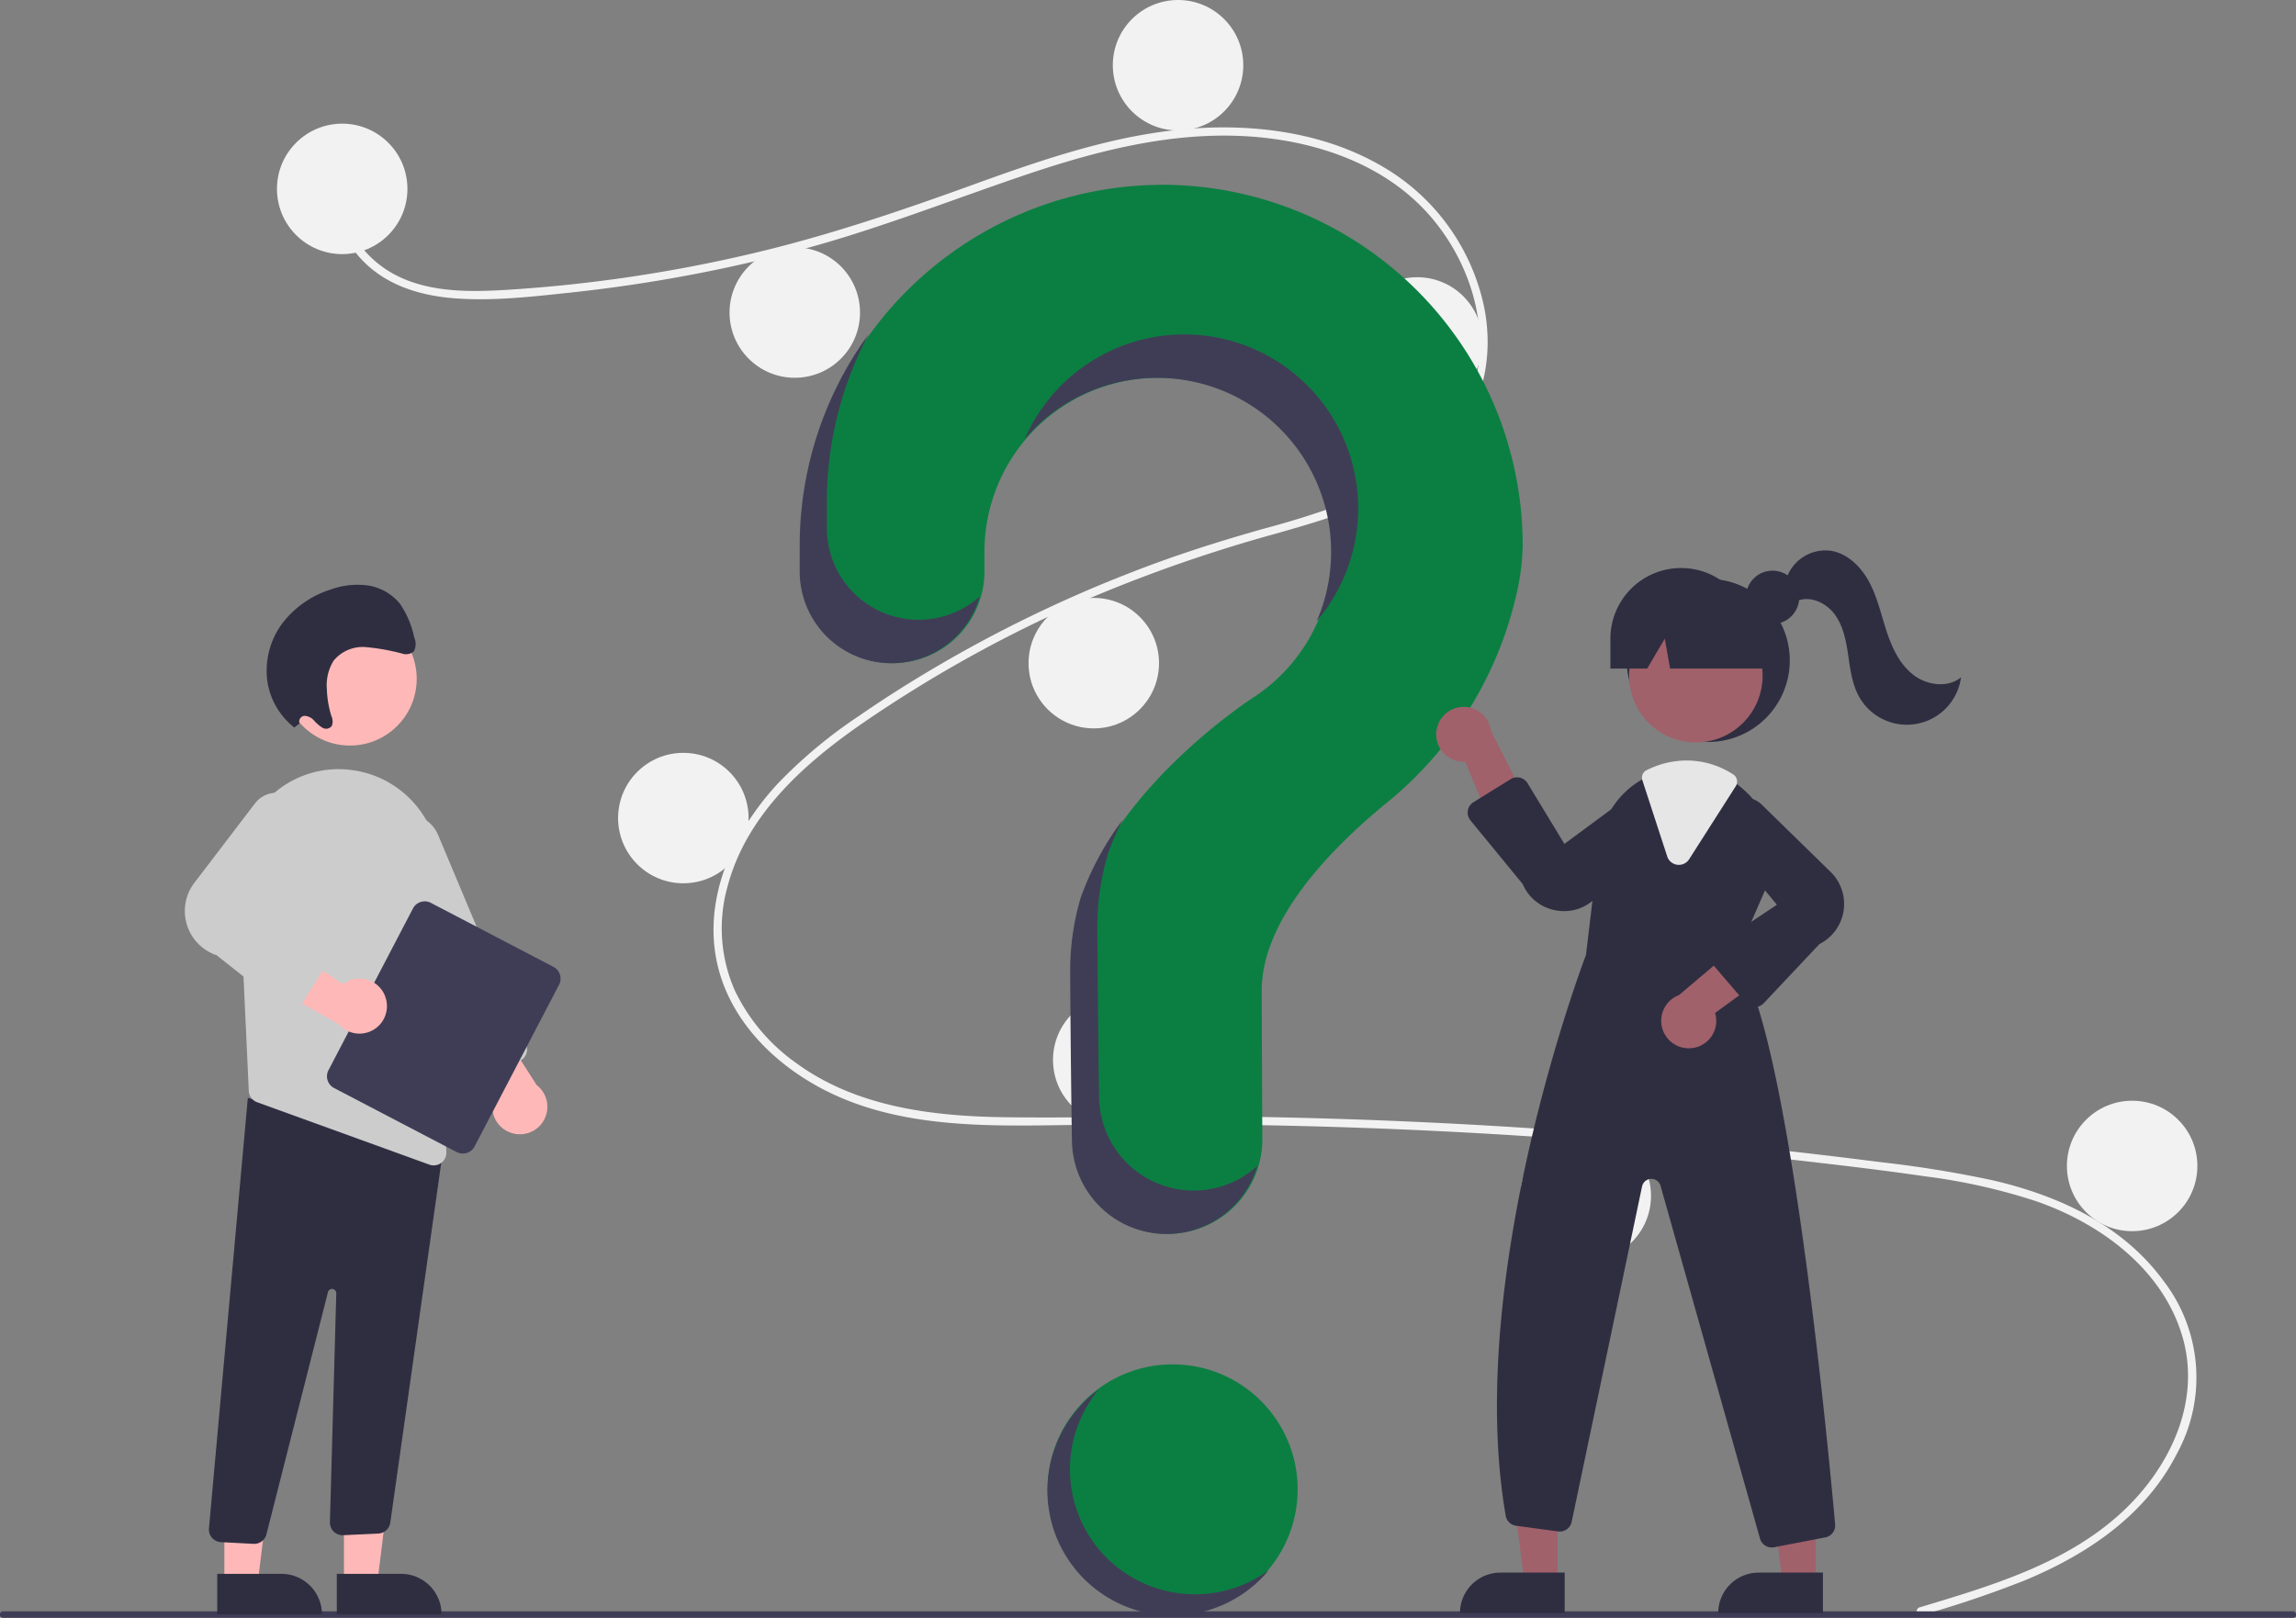<svg id="undraw_Questions_re_1fy7" xmlns="http://www.w3.org/2000/svg" width="404.041" height="284.737" viewBox="0 0 404.041 284.737">
  <rect x="0" y="0" width="404.041" height="284.737" fill="#808080" stroke="none"/>
  <circle id="Ellipse_12" data-name="Ellipse 12" cx="22.004" cy="22.004" r="22.004" transform="translate(184.348 240.126)" fill="#0b7f42"/>
  <path id="Path_106" data-name="Path 106" d="M579.971,459.73c12.31-3.7,25.4-7.552,35.159-16.341,8.724-7.853,14.613-19.846,11-31.624-3.607-11.754-14.41-19.591-25.563-23.489a104.881,104.881,0,0,0-19.56-4.4c-7.192-1.047-14.415-1.906-21.635-2.731q-43.853-5.016-88.035-6.128c-14.534-.366-29.066-.357-43.6-.146-12.982.188-26.654.184-38.7-5.334-9.365-4.291-17.865-12.1-20.474-22.354-3.012-11.841,2.544-23.9,10.514-32.475a85.126,85.126,0,0,1,14.176-11.823c5.495-3.8,11.181-7.322,16.991-10.613a236.608,236.608,0,0,1,35.764-16.488c6.1-2.217,12.284-4.129,18.525-5.894a158.51,158.51,0,0,0,15.649-5.012c9.846-3.924,19.211-10.571,21.714-21.469,2.373-10.328-1.628-21.54-8.641-29.212-8.114-8.877-20.348-12.768-32.077-13.4-13.168-.707-26.032,2.589-38.409,6.771-13.2,4.461-26.117,9.59-39.6,13.2a266.415,266.415,0,0,1-40.752,7.575c-6.736.717-13.676,1.527-20.452.978-5.679-.46-11.329-2.13-15.514-6.161-3.589-3.456-5.727-8.205-4.992-13.218.133-.91,1.516-.523,1.384.381-.895,6.1,3.253,11.723,8.363,14.6,5.907,3.328,13.094,3.333,19.67,2.952a257.267,257.267,0,0,0,42.34-6.121c13.677-3.124,26.865-7.589,40.039-12.36,12.511-4.531,25.3-8.952,38.669-9.934,11.6-.851,23.8.838,33.9,6.9a37.5,37.5,0,0,1,17.49,24.4c2.033,9.961-.783,19.987-8.323,26.939-7.807,7.2-18.512,10.274-28.488,13.108a261,261,0,0,0-37.02,13.251,232.394,232.394,0,0,0-34.823,19.578c-10.641,7.272-21.143,16.422-24.509,29.395A27.079,27.079,0,0,0,371.5,351.2a33.186,33.186,0,0,0,10.649,12.637c10.677,7.856,24.133,9.469,37.03,9.63,14.485.18,28.97-.309,43.46-.071q44.294.727,88.406,5.392,11.053,1.17,22.079,2.586a199.636,199.636,0,0,1,19.745,3.2c11.558,2.683,22.8,7.841,29.988,17.64a27.895,27.895,0,0,1,2.376,30.5c-5.516,10.854-15.849,17.757-26.822,22.293a190.332,190.332,0,0,1-18.058,6.1.718.718,0,0,1-.381-1.384Z" transform="translate(-242.168 -176.833)" fill="#f2f2f2"/>
  <circle id="Ellipse_13" data-name="Ellipse 13" cx="11.48" cy="11.48" r="11.48" transform="translate(48.739 21.764)" fill="#f2f2f2"/>
  <circle id="Ellipse_14" data-name="Ellipse 14" cx="11.48" cy="11.48" r="11.48" transform="translate(128.383 43.529)" fill="#f2f2f2"/>
  <circle id="Ellipse_15" data-name="Ellipse 15" cx="11.48" cy="11.48" r="11.48" transform="translate(195.829)" fill="#f2f2f2"/>
  <circle id="Ellipse_16" data-name="Ellipse 16" cx="11.48" cy="11.48" r="11.48" transform="translate(237.922 48.791)" fill="#f2f2f2"/>
  <circle id="Ellipse_17" data-name="Ellipse 17" cx="11.48" cy="11.48" r="11.48" transform="translate(181 105.235)" fill="#f2f2f2"/>
  <circle id="Ellipse_18" data-name="Ellipse 18" cx="11.48" cy="11.48" r="11.48" transform="translate(108.771 132.5)" fill="#f2f2f2"/>
  <circle id="Ellipse_19" data-name="Ellipse 19" cx="11.48" cy="11.48" r="11.48" transform="translate(185.305 175.072)" fill="#f2f2f2"/>
  <circle id="Ellipse_20" data-name="Ellipse 20" cx="11.48" cy="11.48" r="11.48" transform="translate(267.579 198.989)" fill="#f2f2f2"/>
  <circle id="Ellipse_21" data-name="Ellipse 21" cx="11.48" cy="11.48" r="11.48" transform="translate(363.726 193.727)" fill="#f2f2f2"/>
  <path id="Path_107" data-name="Path 107" d="M535.378,220.371a63.675,63.675,0,0,0-63.034,62.574c0,.317-.007,2.55-.006,5.469a16.143,16.143,0,0,0,16.14,16.142h0a16.152,16.152,0,0,0,16.149-16.163c0-1.99,0-3.364,0-3.449a30.614,30.614,0,1,1,47.126,25.773l.006.007s-22.974,14.79-29.978,35.079h.006a44.97,44.97,0,0,0-1.853,12.8c0,1.782.1,17.374.307,30.029a16.64,16.64,0,0,0,16.641,16.37h0a16.644,16.644,0,0,0,16.643-16.747c-.07-11.59-.108-25.085-.108-26.064,0-12.458,12.018-24.871,21.891-32.966a66.4,66.4,0,0,0,22.834-36.353,41.5,41.5,0,0,0,1.2-9.009,63.5,63.5,0,0,0-63.958-63.5Z" transform="translate(-331.383 -187.842)" fill="#0b7f42"/>
  <path id="Path_108" data-name="Path 108" d="M581.135,746.389h-402.9a.57.57,0,1,1,0-1.139h402.9a.57.57,0,1,1,0,1.139Z" transform="translate(-177.662 -461.652)" fill="#3f3d56"/>
  <circle id="Ellipse_22" data-name="Ellipse 22" cx="14.35" cy="14.35" r="14.35" transform="translate(286.261 101.884)" fill="#2f2e41"/>
  <path id="Path_109" data-name="Path 109" d="M563.574,557.461H557.71l-2.79-22.62h8.656Z" transform="translate(-289.48 -279.006)" fill="#a0616a"/>
  <path id="Path_110" data-name="Path 110" d="M544.23,578.626h11.31v7.121H537.109A7.121,7.121,0,0,1,544.23,578.626Z" transform="translate(-280.189 -301.847)" fill="#2f2e41"/>
  <path id="Path_111" data-name="Path 111" d="M658.574,557.461H652.71l-2.79-22.62h8.656Z" transform="translate(-339.038 -279.006)" fill="#a0616a"/>
  <path id="Path_112" data-name="Path 112" d="M639.23,578.626h11.31v7.121H632.109A7.121,7.121,0,0,1,639.23,578.626Z" transform="translate(-329.747 -301.847)" fill="#2f2e41"/>
  <circle id="Ellipse_23" data-name="Ellipse 23" cx="11.748" cy="11.748" r="11.748" transform="translate(286.682 107.171)" fill="#a0616a"/>
  <path id="Path_113" data-name="Path 113" d="M770.381,468.212l5.257-12.078a15.012,15.012,0,0,0-3.324-17.029,15.237,15.237,0,0,0-1.469-1.277,14.8,14.8,0,0,0-9.083-3.143,15.393,15.393,0,0,0-6.41,1.425c-.172.077-.34.158-.512.239-.33.158-.655.33-.971.507a15.153,15.153,0,0,0-7.51,11.423l-2.32,19.44c-.583,1.526-21.4,56.631-14.12,98.7a2.137,2.137,0,0,0,1.827,1.755l7.381,1a2.151,2.151,0,0,0,2.4-1.689l12.384-59.032a1.676,1.676,0,0,1,3.253-.11l17.5,62.079A2.139,2.139,0,0,0,776.719,572a2.453,2.453,0,0,0,.416-.038l9.017-1.736a2.139,2.139,0,0,0,1.737-2.3C786.563,553.146,779.522,479.132,770.381,468.212Z" transform="translate(-464.948 -299.642)" fill="#2f2e41"/>
  <path id="Path_114" data-name="Path 114" d="M706.067,416.722a4.81,4.81,0,0,0,5.068,5.359l6.567,15.782,4.968-7.364-7-13.857a4.836,4.836,0,0,0-9.6.081Z" transform="translate(-453.293 -288.025)" fill="#a0616a"/>
  <path id="Path_115" data-name="Path 115" d="M794.255,516.887a4.81,4.81,0,0,0,4.031-6.177L812.1,500.647l-8.319-3.115-11.846,10.034a4.836,4.836,0,0,0,2.316,9.321Z" transform="translate(-496.476 -332.427)" fill="#a0616a"/>
  <path id="Path_116" data-name="Path 116" d="M734.583,461.934a8.159,8.159,0,0,1-1.578-.156,7.8,7.8,0,0,1-5.715-4.6l-9.2-11.219a2.153,2.153,0,0,1,.531-3.2l6.546-4.052a2.153,2.153,0,0,1,2.973.713l6.485,10.683,12.418-9.178a4.65,4.65,0,0,1,5.41,7.444l-12.395,11.306A7.774,7.774,0,0,1,734.583,461.934Z" transform="translate(-459.327 -301.575)" fill="#2f2e41"/>
  <path id="Path_117" data-name="Path 117" d="M814.558,482.632h-.051a2.156,2.156,0,0,1-1.584-.751l-5.82-6.789a2.152,2.152,0,0,1,.44-3.192l10.9-7.265-9.872-11.869a4.65,4.65,0,0,1,7.121-5.827l12,11.725a7.9,7.9,0,0,1-1.758,12.887l-9.807,10.406a2.156,2.156,0,0,1-1.567.676Z" transform="translate(-505.747 -305.401)" fill="#2f2e41"/>
  <path id="Path_118" data-name="Path 118" d="M788.219,450.553a2.212,2.212,0,0,1-.279-.018,2.134,2.134,0,0,1-1.775-1.468l-4.373-13.407a1.475,1.475,0,0,1,.762-1.782l.142-.067c.129-.061.256-.122.386-.18a15.582,15.582,0,0,1,6.507-1.446,14.984,14.984,0,0,1,8.209,2.467,1.5,1.5,0,0,1,.431,2.054l-8.2,12.852A2.131,2.131,0,0,1,788.219,450.553Z" transform="translate(-492.776 -298.338)" fill="#e6e6e6"/>
  <circle id="Ellipse_24" data-name="Ellipse 24" cx="4.696" cy="4.696" r="4.696" transform="translate(307.23 100.436)" fill="#2f2e41"/>
  <path id="Path_119" data-name="Path 119" d="M782.548,361.365h0A12.437,12.437,0,0,0,770.111,373.8v5.262h6.472l3.1-5.262.929,5.262h19.64l-5.262-5.262a12.437,12.437,0,0,0-12.437-12.437Z" transform="translate(-486.72 -261.394)" fill="#2f2e41"/>
  <path id="Path_120" data-name="Path 120" d="M834.809,359.935a7.247,7.247,0,0,1,7.883-4.973c2.993.5,5.359,2.906,6.768,5.592s2.061,5.693,3.008,8.576,2.292,5.78,4.684,7.646,6.064,2.372,8.414.453a9.623,9.623,0,0,1-17.927,3.435c-1.24-2.206-1.56-4.791-1.928-7.3s-.845-5.094-2.326-7.147-4.251-3.393-6.6-2.458Z" transform="translate(-520.47 -258.019)" fill="#2f2e41"/>
  <path id="Path_121" data-name="Path 121" d="M492.789,325.587h0a16.143,16.143,0,0,1-16.141-16.14c0-2.922,0-5.154.006-5.471A62.905,62.905,0,0,1,484,275.319a63.047,63.047,0,0,0-12.13,36.31c0,.317-.007,2.55-.006,5.469a16.143,16.143,0,0,0,16.14,16.142h0a16.155,16.155,0,0,0,15.54-11.763A16.083,16.083,0,0,1,492.789,325.587Z" transform="translate(-331.136 -216.507)" fill="#3f3d56"/>
  <path id="Path_122" data-name="Path 122" d="M579.41,283.093a30.615,30.615,0,0,1,26.624,42.77,30.612,30.612,0,1,0-51.386-32.042,30.552,30.552,0,0,1,24.762-10.728Z" transform="translate(-374.321 -216.552)" fill="#3f3d56"/>
  <path id="Path_123" data-name="Path 123" d="M593.1,519.216h0a16.641,16.641,0,0,1-16.641-16.374c-.2-12.651-.307-28.243-.307-30.025a44.963,44.963,0,0,1,1.853-12.8h-.006a45.467,45.467,0,0,1,2.628-6.075,52.642,52.642,0,0,0-7.411,13.729h.006a44.968,44.968,0,0,0-1.853,12.8c0,1.782.1,17.374.307,30.029a16.64,16.64,0,0,0,16.641,16.37h0a16.647,16.647,0,0,0,15.977-11.979A16.579,16.579,0,0,1,593.1,519.216Z" transform="translate(-383.041 -309.685)" fill="#3f3d56"/>
  <path id="Path_124" data-name="Path 124" d="M126.539,557.916H132.4l2.79-22.62h-8.656Z" transform="translate(-66.01 -279.243)" fill="#ffb8b8"/>
  <path id="Path_125" data-name="Path 125" d="M0,0H18.431V7.121H7.121A7.121,7.121,0,0,1,0,0Z" transform="translate(77.702 284.118) rotate(179.997)" fill="#2f2e41"/>
  <path id="Path_126" data-name="Path 126" d="M82.539,557.916H88.4l2.79-22.62H82.538Z" transform="translate(-43.057 -279.243)" fill="#ffb8b8"/>
  <path id="Path_127" data-name="Path 127" d="M0,0H18.431V7.121H7.121A7.121,7.121,0,0,1,0,0Z" transform="translate(56.655 284.118) rotate(179.997)" fill="#2f2e41"/>
  <path id="Path_128" data-name="Path 128" d="M262.36,634.826l-5.728-.3a2.236,2.236,0,0,1-2.114-2.376l6.846-75.8,31.528,8.508,3.038-.829-9.5,67.1a2.246,2.246,0,0,1-2.085,1.887l-6.175.288a2.236,2.236,0,0,1-2.359-2.294l1.119-40.274a.745.745,0,0,0-1.475-.172l-10.79,42.482a2.222,2.222,0,0,1-2.186,1.782C262.441,634.829,262.4,634.828,262.36,634.826Z" transform="translate(-217.753 -363.109)" fill="#2f2e41"/>
  <circle id="Ellipse_25" data-name="Ellipse 25" cx="11.748" cy="11.748" r="11.748" transform="translate(49.834 107.721)" fill="#ffb8b8"/>
  <path id="Path_129" data-name="Path 129" d="M265.489,453.987l1.292,27.872.467,10.14a2.221,2.221,0,0,0,1.471,2l30.3,10.975a2.139,2.139,0,0,0,.765.134,2.221,2.221,0,0,0,2.231-2.29L300.769,452.7a17.665,17.665,0,0,0-14.706-17.066c-.293-.045-.591-.089-.889-.129a17.34,17.34,0,0,0-13.951,4.516,17.812,17.812,0,0,0-5.733,13.966Z" transform="translate(-223.468 -300.002)" fill="#ccc"/>
  <path id="Path_130" data-name="Path 130" d="M351.85,545.8a4.814,4.814,0,0,1-2.568-7.283L339.008,524.86l8.866-.549,8.4,13.057a4.836,4.836,0,0,1-4.421,8.436Z" transform="translate(-261.83 -346.397)" fill="#ffb8b8"/>
  <path id="Path_131" data-name="Path 131" d="M332.039,498.3a2.222,2.222,0,0,1-1.216-1.2l-15.478-36.877A5.962,5.962,0,0,1,326.34,455.6l15.478,36.878a2.238,2.238,0,0,1-1.2,2.927l-6.872,2.884a2.22,2.22,0,0,1-1.711.008Z" transform="translate(-249.243 -308.647)" fill="#ccc"/>
  <path id="Path_132" data-name="Path 132" d="M298.22,513.723l14.866-28.465a2.333,2.333,0,0,1,3.145-.987l21.579,11.27a2.333,2.333,0,0,1,.987,3.145L323.93,527.15a2.333,2.333,0,0,1-3.145.987l-21.579-11.27a2.333,2.333,0,0,1-.987-3.145Z" transform="translate(-240.414 -325.371)" fill="#3f3d56"/>
  <path id="Path_133" data-name="Path 133" d="M295.7,506.311a4.814,4.814,0,0,0-7.422-2.133l-14.244-9.449L274,503.611l13.53,7.611a4.836,4.836,0,0,0,8.161-4.911Z" transform="translate(-227.92 -330.965)" fill="#ffb8b8"/>
  <path id="Path_134" data-name="Path 134" d="M262.9,481.869l-11.641-9.221a8.21,8.21,0,0,1-3.742-12.98l10.57-13.852a4.829,4.829,0,0,1,8.194,4.919l-8.363,13.681,12.29,5.829a2.236,2.236,0,0,1,.932,3.214l-4.961,7.852a2.24,2.24,0,0,1-1.515,1.01l-.037.006A2.246,2.246,0,0,1,262.9,481.869Z" transform="translate(-213.136 -304.524)" fill="#ccc"/>
  <path id="Path_135" data-name="Path 135" d="M281.546,391.947a1.021,1.021,0,0,1,.888-1.348,2.359,2.359,0,0,1,1.663.82,6.617,6.617,0,0,0,1.469,1.261,1.264,1.264,0,0,0,1.663-.3,2.313,2.313,0,0,0-.088-1.8,17.654,17.654,0,0,1-.78-4.673,8.229,8.229,0,0,1,1.177-5A6.612,6.612,0,0,1,293.2,378.5a38.079,38.079,0,0,1,6.365,1.127,2.138,2.138,0,0,0,2.082-.349,2.683,2.683,0,0,0,.108-2.393,16.623,16.623,0,0,0-2.519-6,9.04,9.04,0,0,0-5.769-3.248,13.842,13.842,0,0,0-6.44.731,17.266,17.266,0,0,0-8.458,5.892,13.985,13.985,0,0,0-2.668,10.332,12.756,12.756,0,0,0,4.729,8.062Z" transform="translate(-228.841 -264.611)" fill="#2f2e41"/>
  <path id="Path_136" data-name="Path 136" d="M580.168,697.856A22,22,0,0,1,572,663.66a22,22,0,1,0,29.929,31.792,21.989,21.989,0,0,1-21.764,2.4Z" transform="translate(-378.664 -419.09)" fill="#3f3d56"/>
</svg>
